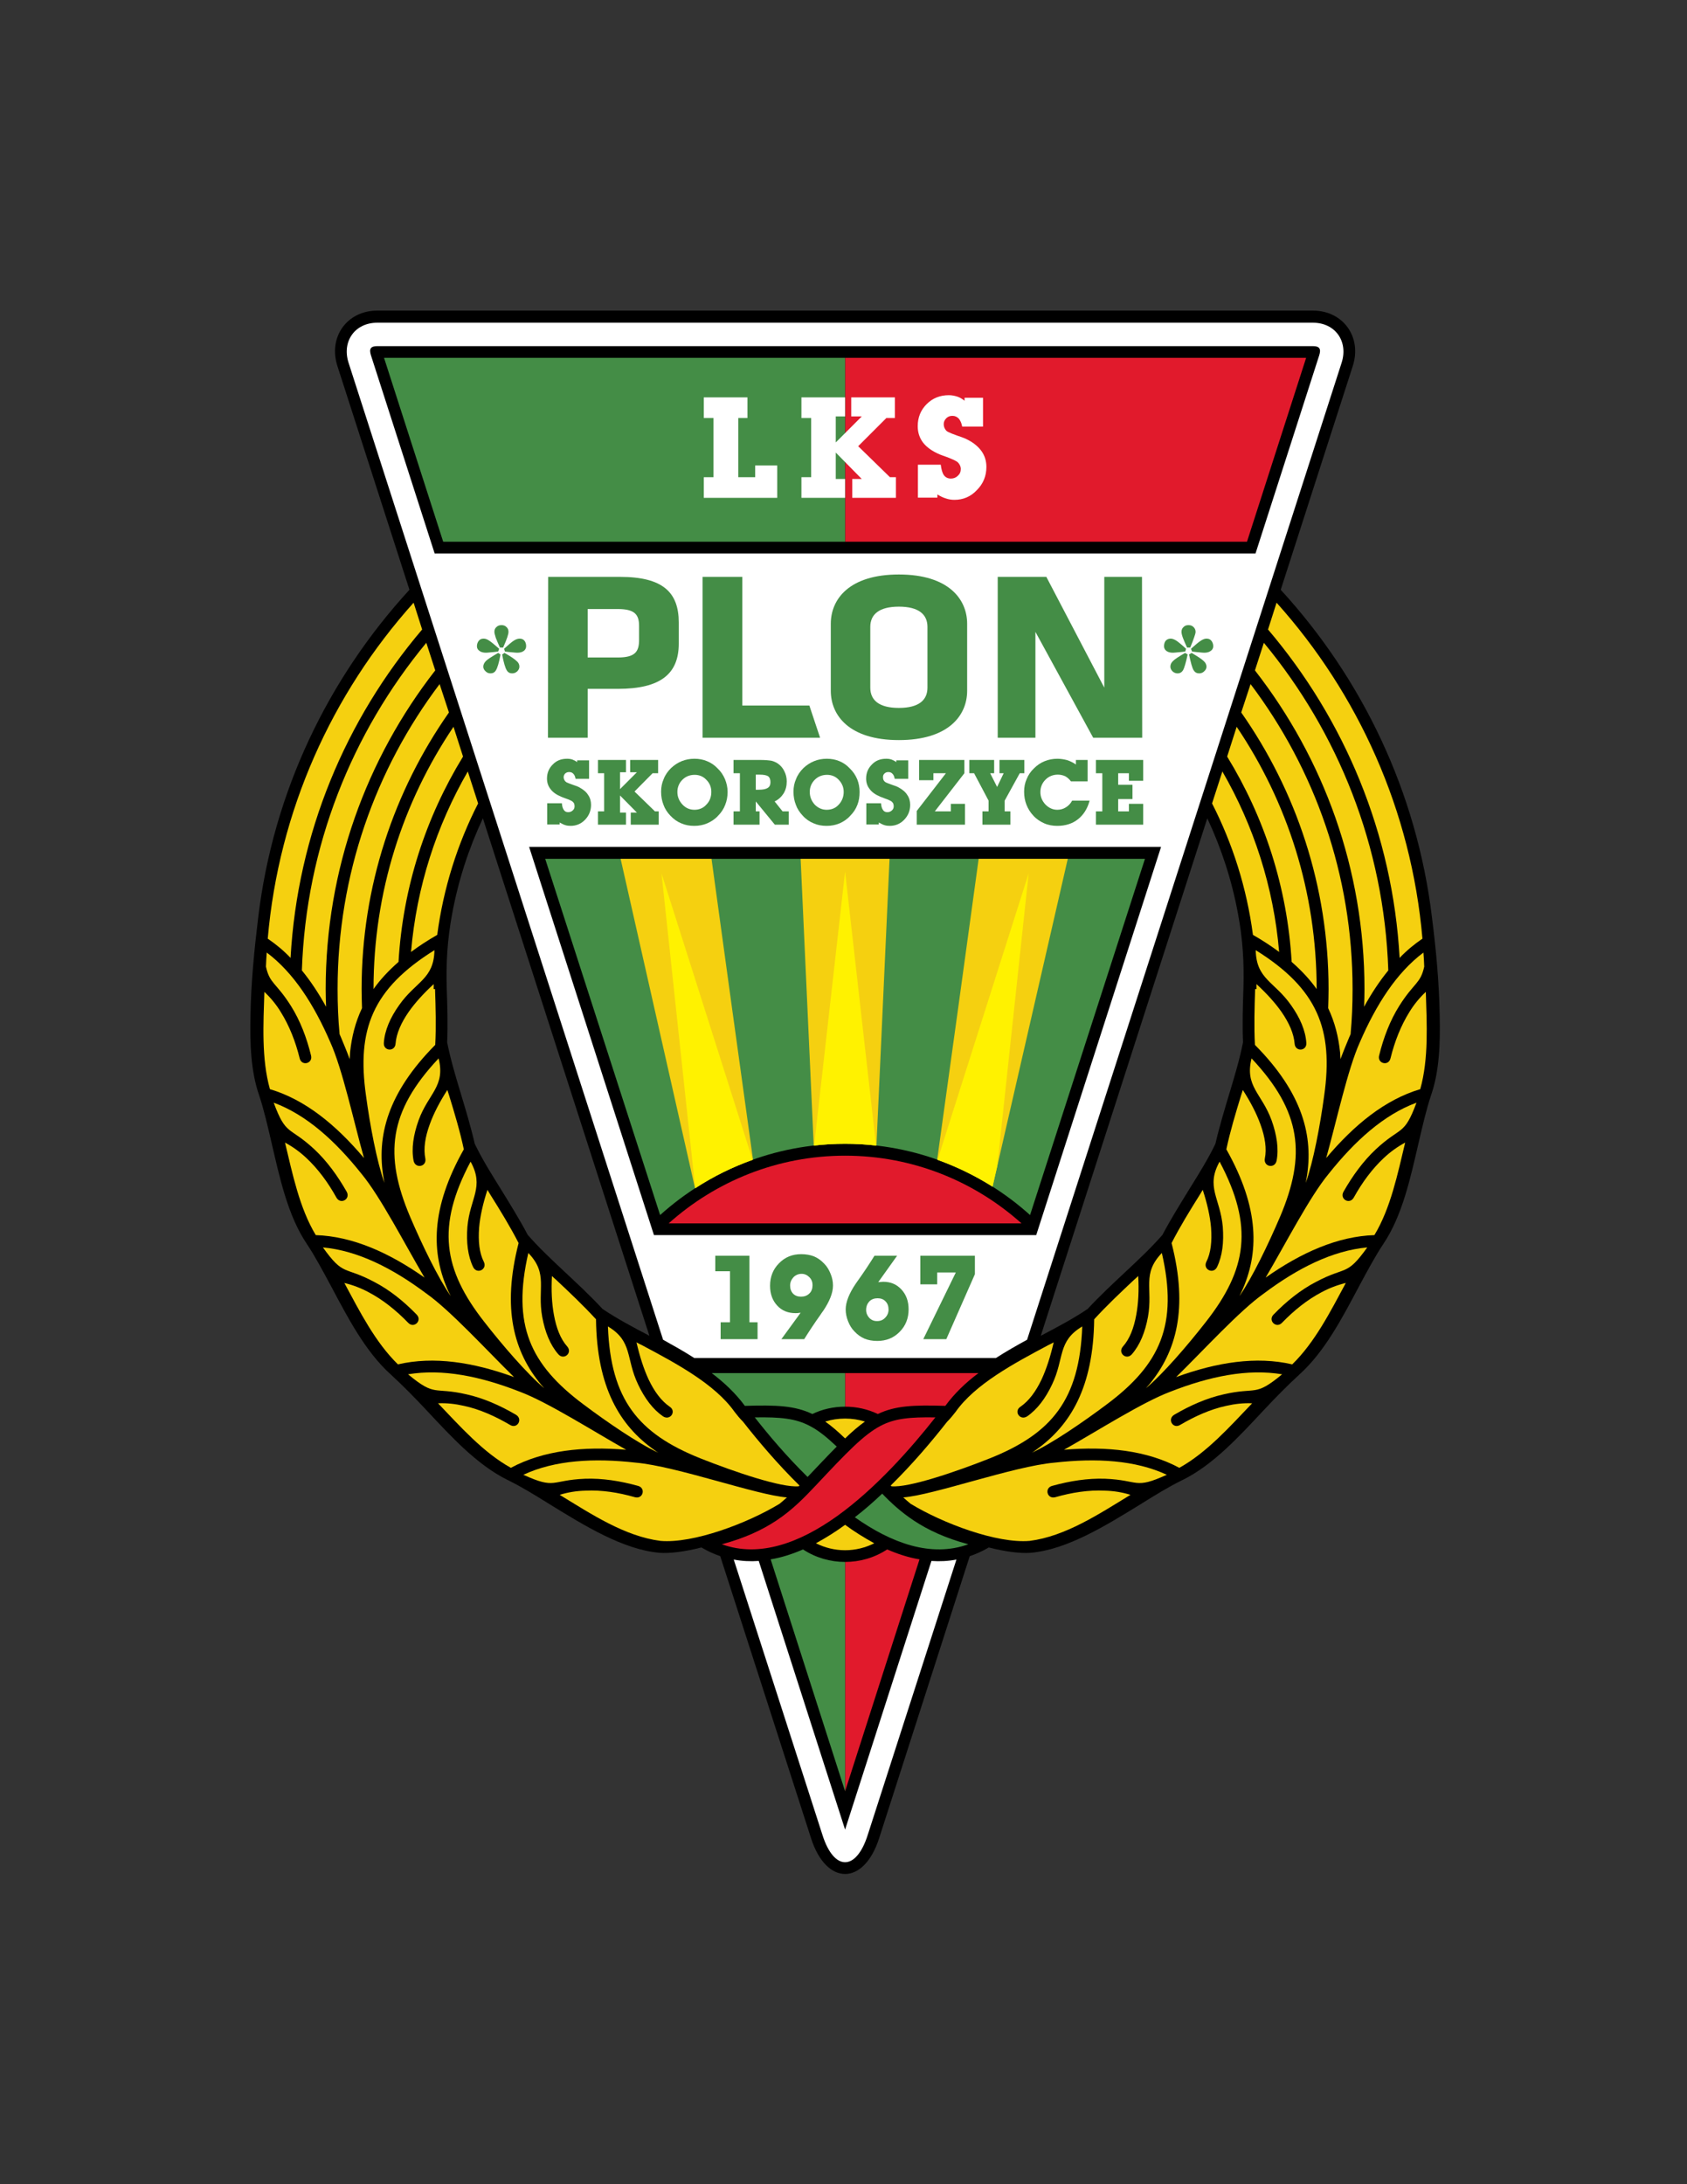 <?xml version="1.0" encoding="iso-8859-1"?>
<!-- Generator: Adobe Illustrator 24.0.1, SVG Export Plug-In . SVG Version: 6.00 Build 0)  -->
<svg version="1.1" id="Layer_1" xmlns="http://www.w3.org/2000/svg" xmlns:xlink="http://www.w3.org/1999/xlink" x="0px" y="0px"
	 viewBox="0 0 612 792" style="enable-background:new 0 0 612 792;" xml:space="preserve">
<rect x="0" y="0" width="612" height="792" fill="#333333" stroke="none"/>
<path d="M294.264,666.664L261.288,564.28c-2.232-0.792-4.536-1.8-6.84-3.168c-5.904,1.512-11.304,2.232-15.192,1.944
	c-13.176-1.152-27.144-9.792-39.672-17.496c-5.328-3.312-10.44-6.48-15.048-8.712c-0.072-0.072-0.144-0.144-0.288-0.144l0,0
	c-11.304-5.544-20.808-16.056-29.592-25.416c-4.248-4.536-8.424-8.784-12.888-12.888c-9.216-8.28-15.624-20.664-21.6-31.896
	c-3.024-5.616-5.904-11.016-8.784-15.336c-7.056-10.44-9.936-24.264-12.888-36.864c-1.44-6.192-2.808-12.096-4.464-17.064
	c-3.096-8.856-3.384-19.08-3.168-29.016c0.216-12.024,1.368-23.688,2.808-35.568c5.472-45.504,25.344-86.616,54.864-118.8
	L122.4,132.712c-3.384-10.44,3.456-20.088,14.472-20.088H476.28c11.016,0,17.856,9.648,14.472,20.088l-26.136,81.144
	c29.52,32.184,49.392,73.296,54.864,118.8c1.512,11.88,2.592,23.544,2.808,35.568c0.216,9.936-0.072,20.16-3.168,29.016
	c-1.656,4.968-3.024,10.872-4.464,17.064c-2.952,12.6-5.832,26.424-12.888,36.864c-2.88,4.32-5.76,9.72-8.784,15.336
	c-5.976,11.232-12.384,23.616-21.6,31.896c-4.464,4.104-8.64,8.352-12.888,12.888c-8.784,9.36-18.288,19.872-29.592,25.416l0,0
	c-0.144,0-0.216,0.072-0.288,0.144c-4.608,2.232-9.72,5.4-15.048,8.712c-12.528,7.704-26.496,16.344-39.672,17.496
	c-3.888,0.288-9.288-0.432-15.192-1.944c-2.304,1.368-4.608,2.376-6.912,3.168l-32.904,102.384
	C313.344,683.8,299.808,683.8,294.264,666.664L294.264,666.664z M235.584,484.36l-60.408-187.632
	c-5.112,10.872-8.928,22.536-11.16,34.704c-1.728,9.216-2.232,17.784-1.944,27.072c0.216,6.336,0.432,12.96,0.144,19.44
	c1.224,6.192,3.024,12.168,4.824,18.144c1.8,5.976,3.744,12.384,5.184,18.648c2.736,5.688,6.048,10.944,9.36,16.272
	c3.312,5.4,6.84,11.016,9.864,16.776c4.104,4.68,8.712,9,13.248,13.248c4.608,4.32,9.504,8.856,13.896,13.608
	C224.064,478.312,229.824,481.336,235.584,484.36L235.584,484.36z M437.976,296.728L377.568,484.36
	c5.76-3.024,11.52-6.048,16.992-9.72c4.392-4.752,9.288-9.288,13.896-13.608c4.536-4.248,9.144-8.568,13.248-13.248
	c3.024-5.76,6.552-11.376,9.864-16.776c3.312-5.328,6.624-10.584,9.36-16.272c1.44-6.264,3.384-12.672,5.184-18.648
	c1.8-5.976,3.6-11.952,4.824-18.144c-0.288-6.48-0.072-13.104,0.144-19.44c0.288-9.288-0.216-17.856-1.944-27.072
	C446.904,319.264,443.088,307.6,437.976,296.728z"/>
<path style="fill:#FFFFFF;" d="M372.6,485.8l114.12-354.312c2.448-7.704-2.304-14.472-10.44-14.472H136.872
	c-8.136,0-12.888,6.768-10.44,14.472L240.552,485.8c3.744,2.088,7.632,4.248,11.304,6.624h109.44
	C364.968,490.048,368.784,487.888,372.6,485.8z"/>
<polygon points="191.952,307.096 421.2,307.096 375.912,447.856 237.24,447.856 "/>
<path d="M455.472,200.68H157.68l-23.112-71.856c-0.72-2.304-0.144-3.312,2.304-3.312H476.28c2.448,0,3.024,1.008,2.304,3.312
	L455.472,200.68z"/>
<polygon style="fill:#E11A2C;" points="452.376,196.432 473.832,129.76 306.576,129.76 306.576,196.432 "/>
<polygon style="fill:#448D46;" points="306.576,129.76 139.32,129.76 160.776,196.432 306.576,196.432 "/>
<path style="fill:#FFFFFF;" d="M298.368,665.368c4.176,13.176,12.24,13.176,16.416,0l32.184-99.864
	c-3.024,0.576-6.048,0.72-9.072,0.504l-31.32,97.416l-31.32-97.416c-3.024,0.216-6.048,0.072-9.072-0.504L298.368,665.368z"/>
<path style="fill:#F5D010;" d="M306.576,514.384c-2.52,0-4.896,0.36-7.2,1.08c2.232,1.584,4.608,3.6,7.2,6.12
	c2.592-2.52,4.968-4.536,7.2-6.12C311.472,514.744,309.096,514.384,306.576,514.384z"/>
<path style="fill:#F5D010;" d="M317.16,559.6c-3.672-2.016-7.272-4.248-10.584-6.696c-3.312,2.448-6.912,4.68-10.584,6.696
	c3.168,1.584,6.768,2.52,10.584,2.52C310.392,562.12,313.992,561.184,317.16,559.6z"/>
<path style="fill:#E11A2C;" d="M339.336,513.952c-9.288-0.144-14.76,0.36-19.944,3.096c-6.12,3.24-12.168,9.576-23.256,21.384
	c-4.103,4.32-8.424,8.928-14.544,12.96c-5.112,3.384-11.376,6.336-19.728,8.568c13.752,4.968,28.44-0.648,41.832-10.224
	C317.736,539.656,330.48,525.184,339.336,513.952z"/>
<path style="fill:#448D46;" d="M273.816,513.952c5.184,6.624,11.736,14.328,19.152,21.6c0,0,0.072,0,0.072-0.072
	c4.104-4.32,7.488-7.92,10.512-10.944c-3.672-3.456-6.696-5.904-9.792-7.488C288.576,514.312,283.104,513.808,273.816,513.952
	L273.816,513.952z M310.104,550.168c13.248,9.36,27.648,14.688,41.184,9.792c-8.352-2.232-14.616-5.184-19.728-8.568
	c-4.68-3.096-8.28-6.408-11.52-9.792C316.872,544.624,313.56,547.504,310.104,550.168z"/>
<path style="fill:#F5D010;" d="M149.112,345.184c2.808-2.088,5.976-4.176,9.504-6.192c2.232-16.92,7.344-33.048,14.832-47.664
	l-3.744-11.592C158.4,299.32,151.128,321.496,149.112,345.184z"/>
<path style="fill:#F5D010;" d="M135.504,358.648c2.376-3.384,5.4-6.624,9.072-9.864c1.584-27.144,9.936-52.488,23.4-74.448
	l-3.456-10.8C146.16,290.752,135.504,323.44,135.504,358.648L135.504,358.648z"/>
<path style="fill:#F5D010;" d="M123.192,374.992c0.144,0.36,0.36,0.792,0.504,1.152c1.08,2.592,2.16,5.184,3.168,7.92
	c0.072-0.864,0.072-1.728,0.144-2.52c0.576-5.544,1.872-10.8,4.32-15.984c-0.072-2.304-0.144-4.608-0.144-6.912
	c0-37.224,11.736-71.856,31.68-100.296l-3.384-10.296c-23.256,30.816-37.008,69.12-37.008,110.592
	C122.472,364.12,122.688,369.592,123.192,374.992z"/>
<path style="fill:#F5D010;" d="M109.512,351.88c3.24,3.96,6.12,8.352,8.784,13.176c-0.072-2.16-0.144-4.32-0.144-6.408
	c0-43.488,14.832-83.592,39.744-115.56l-3.24-10.008C127.728,265.624,111.024,306.88,109.512,351.88z"/>
<path style="fill:#F5D010;" d="M97.128,340.36c2.952,2.016,5.76,4.32,8.28,6.984c2.52-45.216,20.088-86.544,47.736-119.088
	l-3.096-9.72C120.456,251.512,101.16,293.848,97.128,340.36z"/>
<path style="fill:#F5D010;" d="M119.808,377.872c-5.904-13.608-13.248-25.128-23.04-32.472c-0.144,1.656-0.216,3.384-0.288,5.112
	c1.368,6.264,3.672,5.688,9.072,14.256c3.312,5.256,5.688,11.448,7.272,17.928c0.792,2.952-3.384,4.032-4.104,1.08
	c-1.512-6.12-3.744-11.808-6.84-16.776c-1.656-2.736-3.672-5.184-5.976-7.344c-0.36,11.664-1.08,24.264,2.016,35.28
	c12.816,3.816,23.976,12.96,34.128,24.984C128.304,406.6,124.272,387.736,119.808,377.872z"/>
<path style="fill:#F5D010;" d="M157.896,378.88c0.36-6.696,0.144-13.608-0.072-20.232l0,0h-0.504c0-0.648,0-1.224,0-1.8
	c-3.6,3.312-6.696,6.696-9.072,10.08c-2.736,3.96-4.464,7.848-4.752,11.52c-0.216,3.024-4.464,2.736-4.248-0.288
	c0.288-4.464,2.304-9.144,5.544-13.68c6.048-8.64,12.6-9.36,12.816-19.944c-22.536,14.04-28.224,28.8-24.84,52.704
	c1.44,10.728,3.96,24.12,6.696,31.68c-0.072-0.504-0.216-1.008-0.288-1.584C136.512,412,140.616,396.304,157.896,378.88z"/>
<path style="fill:#F5D010;" d="M131.184,425.68c-9.576-12.024-20.016-21.456-31.896-25.848c4.536,12.24,5.544,8.352,14.76,16.92
	c4.536,4.248,8.424,9.576,11.736,15.408c1.44,2.664-2.232,4.752-3.744,2.088c-3.024-5.472-6.696-10.44-10.944-14.4
	c-2.304-2.16-4.896-4.032-7.704-5.544c2.736,11.376,5.256,23.76,11.16,33.552c13.32,0.432,26.568,6.336,39.456,15.408
	C146.952,451.312,138.096,434.032,131.184,425.68z"/>
<path style="fill:#F5D010;" d="M168.264,416.752c-1.368-6.48-3.384-13.176-5.328-19.512c-0.216-0.72-0.432-1.296-0.648-2.016
	c-2.736,4.248-4.968,8.496-6.408,12.528c-1.656,4.536-2.304,8.784-1.584,12.312c0.576,3.024-3.6,3.816-4.248,0.864
	c-0.864-4.392-0.072-9.432,1.8-14.688c3.6-9.864,9.792-12.24,7.272-22.464c-18.216,19.368-19.8,35.064-10.368,57.384
	c4.248,9.936,10.152,22.248,14.76,28.8c-0.216-0.432-0.432-0.936-0.72-1.44C156.312,454.408,156.168,438.208,168.264,416.752z"/>
<path style="fill:#F5D010;" d="M154.656,469.024c-12.312-9.216-24.912-15.552-37.512-16.704c7.632,10.656,7.56,6.624,18.648,12.528
	c5.544,2.88,10.656,6.984,15.336,11.808c2.16,2.16-0.936,5.184-3.024,3.024c-4.392-4.536-9.144-8.352-14.328-11.088
	c-2.808-1.512-5.832-2.664-8.856-3.384c5.544,10.296,11.232,21.528,19.44,29.52c13.032-3.024,27.288-0.792,42.12,4.608
	C176.544,489.616,163.512,475.288,154.656,469.024z"/>
<path style="fill:#F5D010;" d="M188.136,450.736c-3.024-5.904-6.696-11.88-10.224-17.496c-0.36-0.576-0.72-1.224-1.08-1.8
	c-1.584,4.824-2.664,9.504-3.024,13.752c-0.36,4.896,0.072,9.144,1.728,12.384c1.296,2.736-2.52,4.608-3.888,1.872
	c-1.944-4.032-2.52-9-2.088-14.616c0.936-10.44,6.264-14.4,1.152-23.616c-12.456,23.472-9.936,39.096,4.968,58.104
	c6.624,8.496,15.552,18.864,21.744,24.048c-0.36-0.432-0.72-0.864-1.08-1.224C186.408,490.192,182.016,474.568,188.136,450.736z"/>
<path style="fill:#F5D010;" d="M188.64,504.664c-14.328-5.616-28.08-8.424-40.608-6.336c10.08,8.352,9.072,4.464,21.24,7.272
	c6.12,1.368,12.168,4.032,17.928,7.416c2.592,1.584,0.432,5.256-2.16,3.672c-5.4-3.168-11.016-5.688-16.704-6.912
	c-3.168-0.72-6.264-1.08-9.432-0.936c8.064,8.424,16.416,17.856,26.424,23.4c11.808-6.336,26.208-7.848,41.832-6.552
	C215.136,518.92,198.792,508.48,188.64,504.664z"/>
<path style="fill:#F5D010;" d="M216.216,478.384c-4.536-4.968-9.576-9.72-14.4-14.256c-0.576-0.504-1.08-0.936-1.584-1.44
	c-0.288,5.112-0.072,9.864,0.72,14.112c0.864,4.752,2.376,8.712,4.824,11.448c2.016,2.304-1.224,5.112-3.24,2.808
	c-2.952-3.384-4.824-8.064-5.832-13.536c-1.872-10.368,2.304-15.552-5.04-23.184c-5.976,25.992,0.576,40.392,19.944,54.864
	c8.64,6.48,19.872,14.184,27.216,17.568c-0.432-0.288-0.936-0.576-1.368-0.936C224.784,516.904,216.504,503.008,216.216,478.384z"/>
<path style="fill:#F5D010;" d="M230.688,530.368c-15.264-1.728-29.376-0.936-40.824,4.392c11.88,5.4,9.864,1.944,22.392,1.44
	c6.264-0.216,12.744,0.792,19.224,2.592c2.88,0.792,1.8,4.896-1.152,4.104c-6.048-1.728-12.096-2.664-17.928-2.376
	c-3.24,0.072-6.336,0.576-9.36,1.512c11.448,6.984,23.616,15.048,36.576,16.704c11.88,1.008,31.464-6.336,43.2-13.464
	c0.936-0.792,1.8-1.512,2.664-2.304C274.608,542.176,245.448,531.664,230.688,530.368z"/>
<path style="fill:#F5D010;" d="M269.568,515.536c-1.152-1.152-2.16-2.376-3.096-3.6c-7.056-10.008-21.024-17.496-33.624-24.192
	c-0.648-0.288-1.296-0.648-1.944-1.008c1.152,5.04,2.592,9.576,4.392,13.464c2.088,4.392,4.608,7.776,7.632,9.864
	c2.592,1.656,0.216,5.184-2.376,3.528c-3.672-2.52-6.696-6.552-9.072-11.592c-4.536-9.504-1.872-15.624-10.944-21.024
	c1.008,26.568,11.016,38.808,33.48,47.808c12.528,4.968,29.52,10.728,35.712,10.152c0.144-0.072,0.216-0.144,0.288-0.288
	C282.024,530.8,275.04,522.52,269.568,515.536z"/>
<path style="fill:#F5D010;" d="M464.04,345.184c-2.808-2.088-5.976-4.176-9.504-6.192c-2.232-16.92-7.344-33.048-14.832-47.664
	l3.744-11.592C454.752,299.32,462.024,321.496,464.04,345.184z"/>
<path style="fill:#F5D010;" d="M477.648,358.648c-2.376-3.384-5.4-6.624-9.072-9.864c-1.584-27.144-9.936-52.488-23.4-74.448
	l3.456-10.8C466.992,290.752,477.648,323.44,477.648,358.648L477.648,358.648z"/>
<path style="fill:#F5D010;" d="M489.96,374.992c-0.144,0.36-0.36,0.792-0.504,1.152c-1.08,2.592-2.16,5.184-3.168,7.92
	c-0.072-0.864-0.072-1.728-0.144-2.52c-0.576-5.544-1.872-10.8-4.32-15.984c0.072-2.304,0.144-4.608,0.144-6.912
	c0-37.224-11.736-71.856-31.68-100.296l3.384-10.296c23.256,30.816,37.008,69.12,37.008,110.592
	C490.68,364.12,490.464,369.592,489.96,374.992z"/>
<path style="fill:#F5D010;" d="M503.64,351.88c-3.24,3.96-6.12,8.352-8.784,13.176c0.072-2.16,0.144-4.32,0.144-6.408
	c0-43.488-14.832-83.592-39.744-115.56l3.24-10.008C485.424,265.624,502.128,306.88,503.64,351.88z"/>
<path style="fill:#F5D010;" d="M516.024,340.36c-2.952,2.016-5.76,4.32-8.28,6.984c-2.52-45.216-20.088-86.544-47.736-119.088
	l3.096-9.72C492.696,251.512,511.992,293.848,516.024,340.36z"/>
<path style="fill:#F5D010;" d="M493.344,377.872c5.904-13.608,13.248-25.128,23.04-32.472c0.144,1.656,0.216,3.384,0.288,5.112
	c-1.368,6.264-3.672,5.688-9.072,14.256c-3.312,5.256-5.688,11.448-7.272,17.928c-0.792,2.952,3.384,4.032,4.104,1.08
	c1.512-6.12,3.744-11.808,6.84-16.776c1.656-2.736,3.672-5.184,5.976-7.344c0.36,11.664,1.08,24.264-2.016,35.28
	c-12.816,3.816-23.976,12.96-34.128,24.984C484.848,406.6,488.88,387.736,493.344,377.872z"/>
<path style="fill:#F5D010;" d="M455.256,378.88c-0.36-6.696-0.144-13.608,0.072-20.232l0,0h0.504c0-0.648,0-1.224,0-1.8
	c3.6,3.312,6.696,6.696,9.072,10.08c2.736,3.96,4.464,7.848,4.752,11.52c0.216,3.024,4.464,2.736,4.248-0.288
	c-0.288-4.464-2.304-9.144-5.544-13.68c-6.048-8.64-12.6-9.36-12.816-19.944c22.536,14.04,28.224,28.8,24.84,52.704
	c-1.44,10.728-3.96,24.12-6.696,31.68c0.072-0.504,0.216-1.008,0.288-1.584C476.64,412,472.536,396.304,455.256,378.88z"/>
<path style="fill:#F5D010;" d="M481.968,425.68c9.576-12.024,20.016-21.456,31.896-25.848c-4.536,12.24-5.544,8.352-14.76,16.92
	c-4.536,4.248-8.424,9.576-11.736,15.408c-1.441,2.664,2.232,4.752,3.744,2.088c3.024-5.472,6.696-10.44,10.944-14.4
	c2.304-2.16,4.896-4.032,7.704-5.544c-2.736,11.376-5.256,23.76-11.16,33.552c-13.32,0.432-26.568,6.336-39.456,15.408
	C466.2,451.312,475.056,434.032,481.968,425.68z"/>
<path style="fill:#F5D010;" d="M444.888,416.752c1.368-6.48,3.384-13.176,5.328-19.512c0.216-0.72,0.432-1.296,0.648-2.016
	c2.736,4.248,4.968,8.496,6.408,12.528c1.656,4.536,2.304,8.784,1.584,12.312c-0.576,3.024,3.6,3.816,4.248,0.864
	c0.864-4.392,0.072-9.432-1.8-14.688c-3.6-9.864-9.792-12.24-7.272-22.464c18.216,19.368,19.8,35.064,10.368,57.384
	c-4.248,9.936-10.152,22.248-14.76,28.8c0.216-0.432,0.432-0.936,0.72-1.44C456.84,454.408,456.984,438.208,444.888,416.752z"/>
<path style="fill:#F5D010;" d="M458.496,469.024c12.312-9.216,24.912-15.552,37.512-16.704c-7.632,10.656-7.56,6.624-18.648,12.528
	c-5.544,2.88-10.656,6.984-15.336,11.808c-2.16,2.16,0.936,5.184,3.024,3.024c4.392-4.536,9.144-8.352,14.328-11.088
	c2.808-1.512,5.832-2.664,8.856-3.384c-5.544,10.296-11.232,21.528-19.44,29.52c-13.032-3.024-27.288-0.792-42.12,4.608
	C436.608,489.616,449.64,475.288,458.496,469.024z"/>
<path style="fill:#F5D010;" d="M425.016,450.736c3.024-5.904,6.696-11.88,10.224-17.496c0.36-0.576,0.72-1.224,1.08-1.8
	c1.584,4.824,2.664,9.504,3.024,13.752c0.36,4.896-0.072,9.144-1.728,12.384c-1.296,2.736,2.52,4.608,3.888,1.872
	c1.944-4.032,2.52-9,2.088-14.616c-0.936-10.44-6.264-14.4-1.152-23.616c12.456,23.472,9.936,39.096-4.968,58.104
	c-6.624,8.496-15.552,18.864-21.744,24.048c0.36-0.432,0.72-0.864,1.08-1.224C426.744,490.192,431.136,474.568,425.016,450.736z"/>
<path style="fill:#F5D010;" d="M424.512,504.664c14.328-5.616,28.08-8.424,40.608-6.336c-10.08,8.352-9.072,4.464-21.24,7.272
	c-6.12,1.368-12.168,4.032-17.928,7.416c-2.592,1.584-0.432,5.256,2.16,3.672c5.4-3.168,11.016-5.688,16.704-6.912
	c3.168-0.72,6.264-1.08,9.432-0.936c-8.064,8.424-16.416,17.856-26.424,23.4c-11.808-6.336-26.208-7.848-41.832-6.552
	C398.016,518.92,414.36,508.48,424.512,504.664z"/>
<path style="fill:#F5D010;" d="M396.936,478.384c4.536-4.968,9.576-9.72,14.4-14.256c0.576-0.504,1.08-0.936,1.584-1.44
	c0.288,5.112,0.072,9.864-0.72,14.112c-0.864,4.752-2.376,8.712-4.824,11.448c-2.016,2.304,1.224,5.112,3.24,2.808
	c2.952-3.384,4.824-8.064,5.832-13.536c1.872-10.368-2.304-15.552,5.04-23.184c5.976,25.992-0.576,40.392-19.944,54.864
	c-8.64,6.48-19.872,14.184-27.216,17.568c0.432-0.288,0.936-0.576,1.368-0.936C388.368,516.904,396.648,503.008,396.936,478.384z"/>
<path style="fill:#F5D010;" d="M382.464,530.368c15.264-1.728,29.376-0.936,40.824,4.392c-11.88,5.4-9.864,1.944-22.392,1.44
	c-6.264-0.216-12.744,0.792-19.224,2.592c-2.88,0.792-1.8,4.896,1.152,4.104c6.048-1.728,12.096-2.664,17.928-2.376
	c3.24,0.072,6.336,0.576,9.36,1.512c-11.448,6.984-23.616,15.048-36.576,16.704c-11.88,1.008-31.464-6.336-43.2-13.464
	c-0.936-0.792-1.8-1.512-2.664-2.304C338.544,542.176,367.704,531.664,382.464,530.368z"/>
<path style="fill:#F5D010;" d="M343.584,515.536c1.152-1.152,2.16-2.376,3.096-3.6c7.056-10.008,21.024-17.496,33.624-24.192
	c0.648-0.288,1.296-0.648,1.944-1.008c-1.152,5.04-2.592,9.576-4.392,13.464c-2.088,4.392-4.608,7.776-7.632,9.864
	c-2.592,1.656-0.216,5.184,2.376,3.528c3.672-2.52,6.696-6.552,9.072-11.592c4.536-9.504,1.872-15.624,10.944-21.024
	c-1.008,26.568-11.016,38.808-33.48,47.808c-12.528,4.968-29.52,10.728-35.712,10.152c-0.144-0.072-0.216-0.144-0.288-0.288
	C331.128,530.8,338.112,522.52,343.584,515.536z"/>
<path style="fill:#448D46;" d="M373.68,440.584l41.688-129.168H197.784l41.688,129.168c17.856-16.056,41.4-25.848,67.104-25.848
	C332.28,414.736,355.824,424.528,373.68,440.584z"/>
<path style="fill:#F5D010;" d="M387.36,311.416h-32.328c-4.968,36.36-10.008,72.792-15.048,109.08
	c7.056,2.52,13.824,5.832,20.088,9.792C369.144,390.688,378.288,351.016,387.36,311.416L387.36,311.416z M322.704,311.416h-32.256
	c1.584,34.704,3.168,69.336,4.752,103.968c3.744-0.432,7.56-0.648,11.376-0.648c3.816,0,7.632,0.216,11.376,0.648
	C319.536,380.752,321.12,346.12,322.704,311.416L322.704,311.416z M258.12,311.416h-32.976c9,39.816,18,79.704,27,119.448
	c6.552-4.248,13.608-7.704,21.024-10.368C268.128,384.208,263.088,347.776,258.12,311.416z"/>
<path style="fill:#E11A2C;" d="M370.584,443.608c-17.064-15.264-39.456-24.552-64.008-24.552c-24.552,0-46.944,9.288-64.008,24.552
	H370.584z"/>
<polygon style="fill:#448D46;" points="271.872,479.464 274.824,479.464 274.824,485.584 261.432,485.584 261.432,479.464 
	264.816,479.464 264.816,460.96 259.488,460.96 259.488,455.344 271.872,455.344 "/>
<path style="fill:#448D46;" d="M294.768,466c0-1.152-0.36-2.088-1.152-2.88c-0.792-0.792-1.728-1.224-2.808-1.224
	c-1.152,0-2.16,0.432-2.952,1.224c-0.792,0.864-1.224,1.872-1.224,3.024c0,1.224,0.36,2.16,1.08,2.952
	c0.72,0.72,1.656,1.08,2.88,1.08c1.224,0,2.232-0.36,3.024-1.152C294.408,468.304,294.768,467.224,294.768,466L294.768,466z
	 M291.744,485.584h-8.28l6.984-9.576h-0.144c-0.792,0.144-1.296,0.144-1.728,0.144c-2.664,0-4.896-0.864-6.624-2.736
	c-1.728-1.872-2.592-4.248-2.592-7.2c0-3.24,1.08-5.976,3.24-8.136c2.16-2.232,4.824-3.312,8.064-3.312
	c1.728,0,3.312,0.288,4.608,0.792c1.368,0.576,2.592,1.44,3.744,2.664c1.008,1.008,1.728,2.232,2.304,3.672
	c0.576,1.368,0.864,2.808,0.864,4.248c0,2.664-1.224,5.76-3.672,9.36l-0.072,0.072c-0.144,0.216-0.432,0.576-0.792,1.152
	C295.488,479.752,293.544,482.704,291.744,485.584z"/>
<path style="fill:#448D46;" d="M314.208,475c0,1.152,0.432,2.088,1.152,2.88c0.792,0.792,1.656,1.152,2.808,1.152
	c1.152,0,2.16-0.36,2.952-1.224c0.792-0.792,1.224-1.8,1.224-2.952c0-1.224-0.36-2.232-1.08-2.952
	c-0.72-0.792-1.728-1.152-2.88-1.152c-1.224,0-2.232,0.36-3.024,1.152C314.64,472.696,314.208,473.704,314.208,475L314.208,475z
	 M317.232,455.344h8.208l-6.84,9.576c0.288,0,0.576-0.072,0.864-0.072c0.36,0,0.648-0.072,0.936-0.072
	c2.736,0,4.896,0.936,6.624,2.808c1.728,1.872,2.592,4.248,2.592,7.2c0,3.24-1.08,5.976-3.24,8.136
	c-2.16,2.232-4.896,3.312-8.136,3.312c-1.728,0-3.24-0.288-4.536-0.792c-1.368-0.576-2.592-1.44-3.744-2.664
	c-1.008-1.008-1.728-2.232-2.304-3.672c-0.576-1.44-0.864-2.88-0.864-4.32c0-2.592,1.224-5.76,3.672-9.36l0.072-0.072
	c0.144-0.216,0.36-0.576,0.792-1.152C313.488,461.176,315.432,458.224,317.232,455.344z"/>
<polygon style="fill:#448D46;" points="346.752,461.392 339.984,461.392 339.984,465.712 333.864,465.712 333.864,455.344 
	353.664,455.344 353.664,462.04 343.296,485.584 334.944,485.584 "/>
<path style="fill:#448D46;" d="M203.04,298.24v0.72h-4.536v-7.704h5.328c0.072,1.152,0.36,1.944,0.72,2.448
	c0.36,0.576,0.936,0.792,1.584,0.792c0.648,0,1.224-0.216,1.656-0.648c0.432-0.36,0.648-0.864,0.648-1.512
	c0-0.36-0.072-0.72-0.216-1.08c-0.216-0.288-0.432-0.576-0.792-0.792c-0.432-0.216-1.08-0.576-2.016-0.864
	c-0.936-0.36-1.584-0.576-1.872-0.72c-1.728-0.72-3.024-1.656-3.816-2.736c-0.864-1.08-1.296-2.376-1.296-3.816
	c0-2.088,0.72-3.744,2.088-5.112c1.368-1.44,3.096-2.088,5.184-2.088c0.72,0,1.296,0.072,1.944,0.288
	c0.576,0.216,1.152,0.504,1.728,0.936v-0.648h4.32v6.696H208.8c-0.144-0.792-0.36-1.368-0.792-1.8
	c-0.36-0.432-0.864-0.648-1.512-0.648c-0.576,0-1.008,0.144-1.44,0.504c-0.36,0.36-0.576,0.792-0.576,1.368
	c0,0.432,0.144,0.792,0.288,1.08c0.216,0.36,0.432,0.576,0.792,0.792c0.432,0.216,1.224,0.504,2.232,0.864
	c1.08,0.36,1.872,0.648,2.376,0.936c1.44,0.792,2.52,1.656,3.168,2.736c0.72,1.008,1.08,2.232,1.08,3.6c0,2.088-0.72,3.888-2.16,5.4
	c-1.44,1.512-3.24,2.232-5.256,2.232c-0.648,0-1.368-0.072-2.016-0.288C204.336,298.96,203.688,298.6,203.04,298.24z"/>
<polygon style="fill:#448D46;" points="224.928,294.64 227.088,294.64 227.088,299.032 216.936,299.032 216.936,294.208 
	219.168,294.208 219.168,280.384 216.936,280.384 216.936,275.56 227.088,275.56 227.088,280.024 224.928,280.024 224.928,286.144 
	231.048,280.024 228.6,280.024 228.6,275.56 238.752,275.56 238.752,280.384 236.736,280.384 230.184,287.008 237.6,294.208 
	238.968,294.208 238.968,299.032 228.816,299.032 228.816,294.64 231.048,294.64 224.928,288.448 "/>
<path style="fill:#448D46;" d="M245.736,287.152c0,1.8,0.648,3.312,1.872,4.608c1.152,1.224,2.592,1.872,4.32,1.872
	c1.656,0,3.168-0.576,4.32-1.872c1.224-1.224,1.8-2.808,1.8-4.608c0-1.728-0.576-3.168-1.8-4.392c-1.152-1.224-2.592-1.8-4.248-1.8
	c-1.728,0-3.24,0.576-4.464,1.8C246.384,283.912,245.736,285.424,245.736,287.152L245.736,287.152z M239.832,287.08
	c0-1.656,0.288-3.168,0.936-4.608c0.576-1.512,1.512-2.808,2.664-3.96c1.152-1.08,2.448-1.944,3.888-2.52
	c1.44-0.576,2.952-0.864,4.608-0.864c1.656,0,3.168,0.288,4.536,0.864c1.44,0.576,2.736,1.44,3.816,2.592
	c1.224,1.152,2.088,2.448,2.736,3.96c0.576,1.44,0.936,2.952,0.936,4.608c0,1.656-0.288,3.24-0.864,4.68
	c-0.576,1.512-1.44,2.808-2.592,3.96c-1.08,1.224-2.448,2.088-3.888,2.736c-1.512,0.648-3.096,0.936-4.752,0.936
	c-1.728,0-3.312-0.288-4.752-0.936c-1.44-0.576-2.736-1.512-3.96-2.808c-1.08-1.152-1.944-2.448-2.448-3.888
	C240.12,290.392,239.832,288.808,239.832,287.08z"/>
<path style="fill:#448D46;" d="M274.176,286.36h1.08c1.512,0,2.592-0.216,3.24-0.648c0.72-0.432,1.008-1.152,1.008-2.088
	c0-1.008-0.288-1.728-0.864-2.16c-0.576-0.36-1.584-0.576-3.096-0.576h-1.368V286.36L274.176,286.36z M274.176,294.208h1.368v4.824
	h-9.432v-4.824h2.304v-13.824h-2.304v-4.824h9.432c2.016,0,3.456,0.144,4.32,0.288c0.864,0.216,1.656,0.576,2.304,1.008
	c1.008,0.72,1.8,1.584,2.376,2.808c0.576,1.152,0.864,2.376,0.864,3.672c0,1.656-0.36,3.096-1.152,4.392
	c-0.792,1.224-1.872,2.232-3.24,2.88l2.88,3.6h2.232v4.824h-5.04l-6.912-8.424V294.208z"/>
<path style="fill:#448D46;" d="M293.76,287.152c0,1.8,0.648,3.312,1.8,4.608c1.224,1.224,2.664,1.872,4.32,1.872
	c1.728,0,3.24-0.576,4.392-1.872c1.152-1.224,1.8-2.808,1.8-4.608c0-1.728-0.648-3.168-1.8-4.392c-1.152-1.224-2.592-1.8-4.248-1.8
	c-1.728,0-3.24,0.576-4.464,1.8C294.408,283.912,293.76,285.424,293.76,287.152L293.76,287.152z M287.856,287.08
	c0-1.656,0.288-3.168,0.936-4.608c0.576-1.512,1.512-2.808,2.664-3.96c1.152-1.08,2.448-1.944,3.888-2.52
	c1.368-0.576,2.952-0.864,4.608-0.864c1.656,0,3.168,0.288,4.536,0.864c1.44,0.576,2.664,1.44,3.744,2.592
	c1.224,1.152,2.088,2.448,2.736,3.96c0.576,1.44,0.864,2.952,0.864,4.608c0,1.656-0.216,3.24-0.792,4.68
	c-0.576,1.512-1.44,2.808-2.592,3.96c-1.08,1.224-2.376,2.088-3.816,2.736c-1.512,0.648-3.096,0.936-4.752,0.936
	c-1.728,0-3.312-0.288-4.752-0.936c-1.44-0.576-2.808-1.512-3.96-2.808c-1.08-1.152-1.944-2.448-2.448-3.888
	C288.144,290.392,287.856,288.808,287.856,287.08z"/>
<path style="fill:#448D46;" d="M318.816,298.24v0.72h-4.536v-7.704h5.328c0.072,1.152,0.36,1.944,0.72,2.448
	c0.36,0.576,0.936,0.792,1.584,0.792c0.648,0,1.224-0.216,1.656-0.648c0.432-0.36,0.648-0.864,0.648-1.512
	c0-0.36-0.072-0.72-0.216-1.08c-0.216-0.288-0.432-0.576-0.792-0.792c-0.432-0.216-1.08-0.576-2.016-0.864
	c-0.936-0.36-1.512-0.576-1.872-0.72c-1.728-0.72-3.024-1.656-3.816-2.736c-0.864-1.08-1.296-2.376-1.296-3.816
	c0-2.088,0.72-3.744,2.088-5.112c1.368-1.44,3.096-2.088,5.184-2.088c0.72,0,1.296,0.072,1.944,0.288
	c0.576,0.216,1.152,0.504,1.728,0.936v-0.648h4.32v6.696h-4.896c-0.144-0.792-0.36-1.368-0.792-1.8
	c-0.36-0.432-0.864-0.648-1.512-0.648c-0.504,0-1.008,0.144-1.368,0.504c-0.432,0.36-0.576,0.792-0.576,1.368
	c0,0.432,0.072,0.792,0.216,1.08c0.216,0.36,0.432,0.576,0.792,0.792c0.432,0.216,1.224,0.504,2.232,0.864
	c1.08,0.36,1.872,0.648,2.376,0.936c1.44,0.792,2.52,1.656,3.168,2.736c0.72,1.008,1.08,2.232,1.08,3.6c0,2.088-0.72,3.888-2.16,5.4
	c-1.44,1.512-3.24,2.232-5.256,2.232c-0.648,0-1.368-0.072-2.016-0.288C320.112,298.96,319.464,298.6,318.816,298.24z"/>
<polygon style="fill:#448D46;" points="344.952,294.208 344.952,291.472 350.064,291.472 350.064,299.032 332.568,299.032 
	332.568,294.064 343.152,280.384 338.616,280.384 338.616,282.904 333.432,282.904 333.432,275.56 349.848,275.56 349.848,280.384 
	339.12,294.208 "/>
<polygon style="fill:#448D46;" points="364.464,294.208 366.552,294.208 366.552,299.032 356.4,299.032 356.4,294.208 
	358.632,294.208 358.632,290.32 353.376,280.384 351.648,280.384 351.648,275.56 360.648,275.56 360.648,280.384 359.208,280.384 
	361.728,285.352 364.104,280.384 362.592,280.384 362.592,275.56 371.592,275.56 371.592,280.384 369.936,280.384 364.464,290.32 
	"/>
<path style="fill:#448D46;" d="M395.28,290.32c-0.792,2.952-2.232,5.184-4.248,6.768c-2.016,1.584-4.536,2.376-7.488,2.376
	c-1.656,0-3.312-0.288-4.752-0.936c-1.44-0.648-2.808-1.512-3.96-2.808c-1.08-1.152-1.872-2.448-2.448-3.888
	c-0.576-1.44-0.864-3.024-0.864-4.752c0-1.656,0.288-3.168,0.936-4.608c0.576-1.44,1.44-2.736,2.664-3.888
	c1.152-1.152,2.448-2.016,3.888-2.592c1.44-0.576,2.952-0.864,4.608-0.864c1.224,0,2.448,0.216,3.528,0.504
	c1.08,0.36,2.16,0.864,3.168,1.584v-1.656h4.248v7.776h-6.048c-0.576-0.792-1.296-1.44-2.088-1.872
	c-0.792-0.36-1.728-0.576-2.664-0.576c-1.8,0-3.312,0.648-4.464,1.8c-1.224,1.224-1.872,2.736-1.872,4.536
	c0,1.728,0.648,3.24,1.872,4.536c1.224,1.224,2.664,1.872,4.248,1.872c1.152,0,2.16-0.288,3.096-0.864
	c0.936-0.576,1.728-1.368,2.304-2.448H395.28z"/>
<polygon style="fill:#448D46;" points="409.536,294.208 409.536,291.472 414.72,291.472 414.72,299.032 397.584,299.032 
	397.584,294.208 399.888,294.208 399.888,280.384 397.584,280.384 397.584,275.56 414.72,275.56 414.72,283.12 409.536,283.12 
	409.536,280.384 405.648,280.384 405.648,284.56 410.832,284.56 410.832,289.744 405.648,289.744 405.648,294.208 "/>
<polygon style="fill:#448D46;" points="297.504,267.496 293.616,255.832 269.28,255.832 269.28,209.176 254.88,209.176 
	254.88,267.496 "/>
<path style="fill:#448D46;" d="M350.856,226.168c0-8.856-6.696-17.856-24.768-17.856c-18.072,0-24.696,9-24.696,17.856v24.336
	c0,8.856,6.624,17.856,24.696,17.856c18.072,0,24.768-9,24.768-17.856V226.168L350.856,226.168z M336.456,249.352
	c0,4.536-3.168,7.344-10.368,7.344c-7.2,0-10.368-2.808-10.368-7.344V227.32c0-4.536,3.168-7.344,10.368-7.344
	c7.2,0,10.368,2.808,10.368,7.344V249.352z"/>
<path style="fill:#FFF200;" d="M340.128,420.568c6.984,2.52,13.68,5.76,19.944,9.72c0.576-2.52,1.152-5.04,1.728-7.56
	l11.376-106.056L340.128,420.568L340.128,420.568z M252.216,430.864l-12.24-114.192l33.048,103.896
	C265.68,423.16,258.696,426.616,252.216,430.864L252.216,430.864z M295.344,415.384l11.232-99.36l11.232,99.36
	c-3.744-0.432-7.488-0.648-11.232-0.648C302.832,414.736,299.088,414.952,295.344,415.384z"/>
<polygon style="fill:#FFFFFF;" points="267.84,173.032 273.96,173.032 273.96,168.784 281.952,168.784 281.952,180.52 
	255.312,180.52 255.312,173.032 258.84,173.032 258.84,151.576 255.312,151.576 255.312,144.088 271.152,144.088 271.152,151.576 
	267.84,151.576 "/>
<polygon style="fill:#FFFFFF;" points="303.192,173.68 306.576,173.68 306.576,180.52 290.736,180.52 290.736,173.032 
	294.264,173.032 294.264,151.576 290.736,151.576 290.736,144.088 306.576,144.088 306.576,151 303.192,151 303.192,160.432 
	312.624,151 308.808,151 308.808,144.088 324.648,144.088 324.648,151.576 321.552,151.576 311.328,161.8 322.848,173.032 
	325.008,173.032 325.008,180.52 309.168,180.52 309.168,173.68 312.624,173.68 303.192,164.104 "/>
<path style="fill:#FFFFFF;" d="M340.056,179.296v1.152H333v-11.952h8.28c0.216,1.728,0.576,3.024,1.152,3.816
	c0.576,0.792,1.44,1.224,2.52,1.224c1.008,0,1.872-0.36,2.52-1.008c0.72-0.648,1.08-1.44,1.08-2.448c0-0.576-0.144-1.08-0.432-1.584
	c-0.288-0.504-0.648-0.936-1.152-1.224c-0.72-0.432-1.728-0.864-3.168-1.44c-1.44-0.504-2.448-0.864-2.952-1.08
	c-2.664-1.152-4.608-2.52-5.976-4.248c-1.296-1.728-1.944-3.672-1.944-5.976c0-3.168,1.08-5.832,3.24-7.992
	c2.16-2.16,4.824-3.24,8.064-3.24c1.08,0,2.088,0.216,3.024,0.504c0.864,0.288,1.8,0.792,2.664,1.512v-1.08h6.696v10.44h-7.56
	c-0.216-1.224-0.648-2.16-1.224-2.88c-0.648-0.648-1.368-1.008-2.304-1.008c-0.936,0-1.656,0.288-2.232,0.864
	c-0.576,0.576-0.936,1.296-0.936,2.088c0,0.648,0.144,1.224,0.432,1.728c0.288,0.504,0.648,0.936,1.152,1.152
	c0.72,0.36,1.944,0.864,3.6,1.44c1.584,0.504,2.808,1.008,3.6,1.44c2.232,1.152,3.888,2.592,5.04,4.248
	c1.08,1.584,1.656,3.456,1.656,5.544c0,3.312-1.152,6.12-3.456,8.424c-2.232,2.376-4.968,3.528-8.136,3.528
	c-1.008,0-2.088-0.144-3.096-0.504C342.144,180.448,341.136,179.944,340.056,179.296z"/>
<path style="fill:#E11A2C;" d="M306.576,649.528L306.576,649.528l27-84.096c-3.96-0.648-7.92-1.944-11.736-3.6
	c-4.608,3.024-9.936,4.536-15.264,4.536V649.528z"/>
<path style="fill:#448D46;" d="M291.312,561.832c-3.816,1.656-7.776,2.952-11.736,3.6l27,84.096v-83.16
	C301.248,566.368,295.92,564.856,291.312,561.832z"/>
<path style="fill:#E11A2C;" d="M306.576,510.064L306.576,510.064c4.248,0,8.28,0.936,11.88,2.664
	c6.336-3.024,12.96-3.312,24.48-2.952c3.384-4.608,7.488-8.496,12.024-11.88h-48.384V510.064z"/>
<path style="fill:#448D46;" d="M258.192,497.896c4.464,3.384,8.64,7.272,12.024,11.88c11.52-0.36,18.144-0.072,24.48,2.952
	c3.6-1.728,7.632-2.664,11.88-2.664v-12.168H258.192z"/>
<path style="fill:#448D46;" d="M198.864,209.176h26.064c15.552,0,21.312,5.616,21.312,16.56v7.632
	c0,10.944-6.552,16.416-22.104,16.416h-10.944v17.712h-14.4L198.864,209.176L198.864,209.176z M231.84,232v-5.04
	c0-4.176-1.656-6.12-7.704-6.12h-10.944v17.568h10.944C230.472,238.408,231.84,236.248,231.84,232z"/>
<polygon style="fill:#448D46;" points="396.576,267.496 414.36,267.496 414.288,209.176 400.608,209.176 400.608,249.352 
	379.584,209.176 361.944,209.176 361.944,267.496 375.624,267.496 375.624,229.12 "/>
<path style="fill:#448D46;" d="M181.08,235.24l-0.36,1.008c-1.008,0.144-1.872,0.216-2.664,0.288
	c-0.792,0.072-1.368,0.144-1.728,0.144c-1.008,0-1.8-0.216-2.376-0.648c-0.648-0.432-0.936-1.008-0.936-1.728
	c0-0.792,0.288-1.512,0.72-2.016c0.432-0.504,1.008-0.72,1.728-0.72c0.576,0,1.224,0.216,1.872,0.648
	C178.056,232.648,179.28,233.656,181.08,235.24L181.08,235.24z M180.72,236.752l0.864,0.576c-0.576,3.024-1.152,4.896-1.656,5.688
	c-0.432,0.792-1.152,1.152-1.944,1.152c-0.72,0-1.296-0.216-1.8-0.72c-0.576-0.504-0.864-1.08-0.864-1.728
	c0-0.72,0.36-1.44,1.008-2.088C176.976,238.984,178.488,238.048,180.72,236.752L180.72,236.752z M181.368,234.808h1.152
	c0.72-1.584,1.224-2.88,1.512-3.744c0.288-0.864,0.432-1.512,0.432-1.944c0-0.72-0.216-1.296-0.72-1.728
	c-0.432-0.504-1.08-0.72-1.8-0.72c-0.792,0-1.368,0.216-1.872,0.72c-0.504,0.432-0.72,1.008-0.72,1.728
	c0,0.504,0.216,1.152,0.504,2.16C180.216,232.216,180.72,233.368,181.368,234.808L181.368,234.808z M182.88,235.24
	c1.584-1.44,2.736-2.448,3.528-2.952c0.792-0.504,1.512-0.72,2.088-0.72c0.72,0,1.296,0.216,1.728,0.72
	c0.432,0.504,0.648,1.224,0.648,2.016c0,0.72-0.288,1.296-0.864,1.728c-0.576,0.432-1.368,0.648-2.376,0.648
	c-0.36,0-1.008-0.072-1.8-0.144c-0.792-0.072-1.656-0.144-2.664-0.288L182.88,235.24L182.88,235.24z M183.024,236.752
	c2.304,1.296,3.744,2.304,4.392,2.952c0.72,0.576,1.008,1.296,1.008,2.016c0,0.648-0.288,1.224-0.792,1.728
	c-0.576,0.504-1.152,0.72-1.872,0.72c-0.792,0-1.512-0.36-1.944-1.152c-0.504-0.792-1.08-2.664-1.656-5.688L183.024,236.752z"/>
<path style="fill:#448D46;" d="M430.272,235.24l-0.288,1.008c-1.008,0.144-1.944,0.216-2.736,0.288
	c-0.792,0.072-1.368,0.144-1.728,0.144c-1.008,0-1.8-0.216-2.376-0.648c-0.576-0.432-0.864-1.008-0.864-1.728
	c0-0.792,0.216-1.512,0.648-2.016c0.504-0.504,1.08-0.72,1.8-0.72c0.504,0,1.152,0.216,1.872,0.648
	C427.32,232.648,428.544,233.656,430.272,235.24L430.272,235.24z M429.912,236.752l0.936,0.576
	c-0.648,3.024-1.224,4.896-1.656,5.688c-0.504,0.792-1.152,1.152-2.016,1.152c-0.648,0-1.224-0.216-1.8-0.72
	c-0.504-0.504-0.792-1.08-0.792-1.728c0-0.72,0.288-1.44,1.008-2.088C426.24,238.984,427.68,238.048,429.912,236.752
	L429.912,236.752z M430.632,234.808h1.152c0.648-1.584,1.152-2.88,1.44-3.744c0.288-0.864,0.504-1.512,0.504-1.944
	c0-0.72-0.288-1.296-0.72-1.728c-0.504-0.504-1.08-0.72-1.872-0.72c-0.72,0-1.368,0.216-1.8,0.72
	c-0.504,0.432-0.72,1.008-0.72,1.728c0,0.504,0.144,1.152,0.504,2.16C429.48,232.216,429.984,233.368,430.632,234.808
	L430.632,234.808z M432.072,235.24c1.584-1.44,2.808-2.448,3.6-2.952c0.792-0.504,1.44-0.72,2.016-0.72
	c0.72,0,1.296,0.216,1.728,0.72c0.432,0.504,0.72,1.224,0.72,2.016c0,0.72-0.288,1.296-0.935,1.728
	c-0.576,0.432-1.368,0.648-2.376,0.648c-0.36,0-0.936-0.072-1.728-0.144c-0.792-0.072-1.728-0.144-2.664-0.288L432.072,235.24
	L432.072,235.24z M432.288,236.752c2.232,1.296,3.744,2.304,4.392,2.952c0.648,0.576,1.008,1.296,1.008,2.016
	c0,0.648-0.288,1.224-0.864,1.728c-0.504,0.504-1.152,0.72-1.8,0.72c-0.864,0-1.512-0.36-2.016-1.152
	c-0.504-0.792-1.008-2.664-1.656-5.688L432.288,236.752z"/>
</svg>
